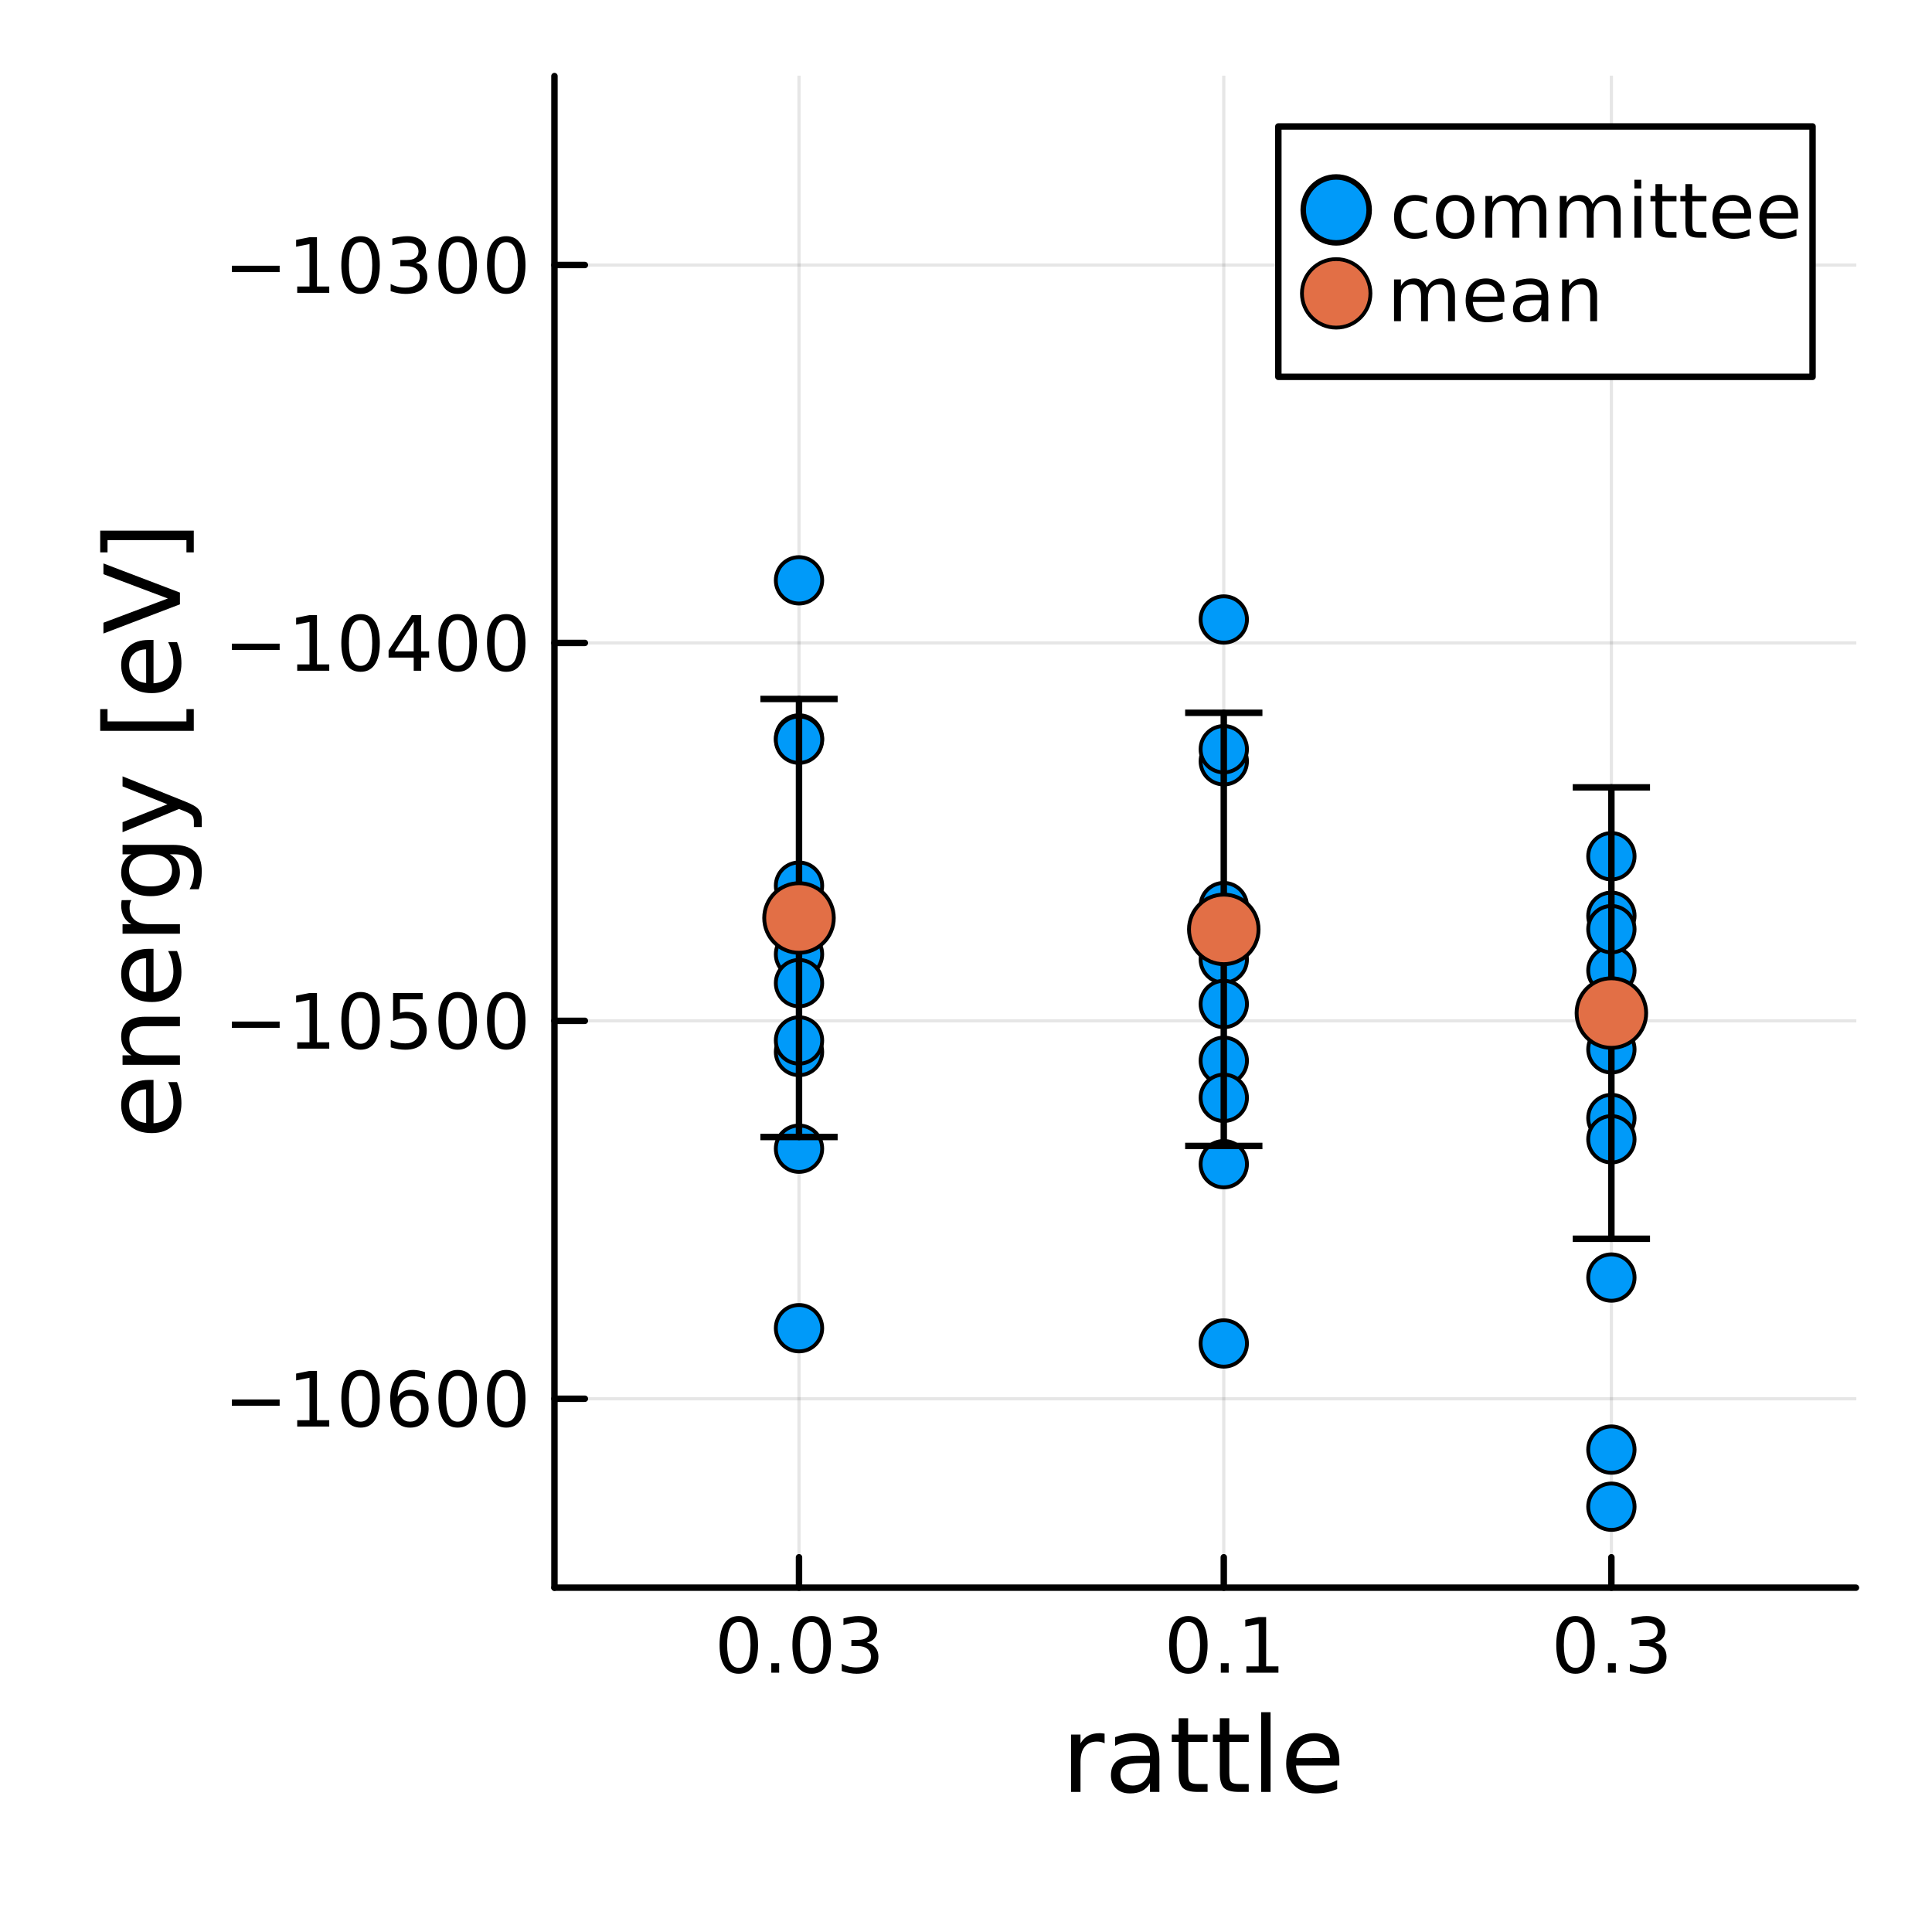<?xml version="1.0" encoding="utf-8"?>
<svg xmlns="http://www.w3.org/2000/svg" xmlns:xlink="http://www.w3.org/1999/xlink" width="300" height="300" viewBox="0 0 1200 1200">
<rect x="0" y="0" width="1200" height="1200" fill="#333333" stroke="none"/>
<defs>
  <clipPath id="clip140">
    <rect x="0" y="0" width="1200" height="1200"/>
  </clipPath>
</defs>
<path clip-path="url(#clip140)" d="M0 1200 L1200 1200 L1200 0 L0 0  Z" fill="#ffffff" fill-rule="evenodd" fill-opacity="1"/>
<defs>
  <clipPath id="clip141">
    <rect x="240" y="120" width="841" height="841"/>
  </clipPath>
</defs>
<path clip-path="url(#clip140)" d="M344.38 986.14 L1152.76 986.14 L1152.76 47.244 L344.38 47.244  Z" fill="#ffffff" fill-rule="evenodd" fill-opacity="1"/>
<defs>
  <clipPath id="clip142">
    <rect x="344" y="47" width="809" height="940"/>
  </clipPath>
</defs>
<polyline clip-path="url(#clip142)" style="stroke:#000000; stroke-linecap:round; stroke-linejoin:round; stroke-width:2; stroke-opacity:0.1; fill:none" points="496.276,986.14 496.276,47.244 "/>
<polyline clip-path="url(#clip142)" style="stroke:#000000; stroke-linecap:round; stroke-linejoin:round; stroke-width:2; stroke-opacity:0.1; fill:none" points="760.112,986.14 760.112,47.244 "/>
<polyline clip-path="url(#clip142)" style="stroke:#000000; stroke-linecap:round; stroke-linejoin:round; stroke-width:2; stroke-opacity:0.1; fill:none" points="1000.86,986.14 1000.86,47.244 "/>
<polyline clip-path="url(#clip142)" style="stroke:#000000; stroke-linecap:round; stroke-linejoin:round; stroke-width:2; stroke-opacity:0.1; fill:none" points="344.38,868.778 1152.76,868.778 "/>
<polyline clip-path="url(#clip142)" style="stroke:#000000; stroke-linecap:round; stroke-linejoin:round; stroke-width:2; stroke-opacity:0.1; fill:none" points="344.38,634.054 1152.76,634.054 "/>
<polyline clip-path="url(#clip142)" style="stroke:#000000; stroke-linecap:round; stroke-linejoin:round; stroke-width:2; stroke-opacity:0.1; fill:none" points="344.38,399.33 1152.76,399.33 "/>
<polyline clip-path="url(#clip142)" style="stroke:#000000; stroke-linecap:round; stroke-linejoin:round; stroke-width:2; stroke-opacity:0.1; fill:none" points="344.38,164.606 1152.76,164.606 "/>
<polyline clip-path="url(#clip140)" style="stroke:#000000; stroke-linecap:round; stroke-linejoin:round; stroke-width:4; stroke-opacity:1; fill:none" points="344.38,986.14 1152.76,986.14 "/>
<polyline clip-path="url(#clip140)" style="stroke:#000000; stroke-linecap:round; stroke-linejoin:round; stroke-width:4; stroke-opacity:1; fill:none" points="496.276,986.14 496.276,967.242 "/>
<polyline clip-path="url(#clip140)" style="stroke:#000000; stroke-linecap:round; stroke-linejoin:round; stroke-width:4; stroke-opacity:1; fill:none" points="760.112,986.14 760.112,967.242 "/>
<polyline clip-path="url(#clip140)" style="stroke:#000000; stroke-linecap:round; stroke-linejoin:round; stroke-width:4; stroke-opacity:1; fill:none" points="1000.86,986.14 1000.86,967.242 "/>
<path clip-path="url(#clip140)" d="M458.903 1007.46 Q455.292 1007.46 453.463 1011.02 Q451.658 1014.56 451.658 1021.69 Q451.658 1028.8 453.463 1032.37 Q455.292 1035.91 458.903 1035.91 Q462.537 1035.91 464.343 1032.37 Q466.172 1028.8 466.172 1021.69 Q466.172 1014.56 464.343 1011.02 Q462.537 1007.46 458.903 1007.46 M458.903 1003.75 Q464.713 1003.75 467.769 1008.36 Q470.847 1012.94 470.847 1021.69 Q470.847 1030.42 467.769 1035.03 Q464.713 1039.61 458.903 1039.61 Q453.093 1039.61 450.014 1035.03 Q446.959 1030.42 446.959 1021.69 Q446.959 1012.94 450.014 1008.36 Q453.093 1003.75 458.903 1003.75 Z" fill="#000000" fill-rule="nonzero" fill-opacity="1" /><path clip-path="url(#clip140)" d="M479.065 1033.06 L483.949 1033.06 L483.949 1038.94 L479.065 1038.94 L479.065 1033.06 Z" fill="#000000" fill-rule="nonzero" fill-opacity="1" /><path clip-path="url(#clip140)" d="M504.134 1007.46 Q500.523 1007.46 498.695 1011.02 Q496.889 1014.56 496.889 1021.69 Q496.889 1028.8 498.695 1032.37 Q500.523 1035.91 504.134 1035.91 Q507.769 1035.91 509.574 1032.37 Q511.403 1028.8 511.403 1021.69 Q511.403 1014.56 509.574 1011.02 Q507.769 1007.46 504.134 1007.46 M504.134 1003.75 Q509.944 1003.75 513 1008.36 Q516.079 1012.94 516.079 1021.69 Q516.079 1030.42 513 1035.03 Q509.944 1039.61 504.134 1039.61 Q498.324 1039.61 495.245 1035.03 Q492.19 1030.42 492.19 1021.69 Q492.19 1012.94 495.245 1008.36 Q498.324 1003.75 504.134 1003.75 Z" fill="#000000" fill-rule="nonzero" fill-opacity="1" /><path clip-path="url(#clip140)" d="M538.463 1020.31 Q541.819 1021.02 543.694 1023.29 Q545.592 1025.56 545.592 1028.89 Q545.592 1034.01 542.074 1036.81 Q538.555 1039.61 532.074 1039.61 Q529.898 1039.61 527.583 1039.17 Q525.292 1038.75 522.838 1037.9 L522.838 1033.38 Q524.782 1034.52 527.097 1035.1 Q529.412 1035.68 531.935 1035.68 Q536.333 1035.68 538.625 1033.94 Q540.94 1032.2 540.94 1028.89 Q540.94 1025.84 538.787 1024.13 Q536.657 1022.39 532.838 1022.39 L528.81 1022.39 L528.81 1018.55 L533.023 1018.55 Q536.472 1018.55 538.301 1017.18 Q540.129 1015.79 540.129 1013.2 Q540.129 1010.54 538.231 1009.13 Q536.356 1007.69 532.838 1007.69 Q530.917 1007.69 528.718 1008.11 Q526.518 1008.52 523.88 1009.4 L523.88 1005.24 Q526.542 1004.5 528.856 1004.13 Q531.194 1003.75 533.255 1003.75 Q538.579 1003.75 541.68 1006.19 Q544.782 1008.59 544.782 1012.71 Q544.782 1015.58 543.139 1017.57 Q541.495 1019.54 538.463 1020.31 Z" fill="#000000" fill-rule="nonzero" fill-opacity="1" /><path clip-path="url(#clip140)" d="M738.11 1007.46 Q734.499 1007.46 732.67 1011.02 Q730.865 1014.56 730.865 1021.69 Q730.865 1028.8 732.67 1032.37 Q734.499 1035.91 738.11 1035.91 Q741.744 1035.91 743.55 1032.37 Q745.379 1028.8 745.379 1021.69 Q745.379 1014.56 743.55 1011.02 Q741.744 1007.46 738.11 1007.46 M738.11 1003.75 Q743.92 1003.75 746.976 1008.36 Q750.055 1012.94 750.055 1021.69 Q750.055 1030.42 746.976 1035.03 Q743.92 1039.61 738.11 1039.61 Q732.3 1039.61 729.221 1035.03 Q726.166 1030.42 726.166 1021.69 Q726.166 1012.94 729.221 1008.36 Q732.3 1003.75 738.11 1003.75 Z" fill="#000000" fill-rule="nonzero" fill-opacity="1" /><path clip-path="url(#clip140)" d="M758.272 1033.06 L763.156 1033.06 L763.156 1038.94 L758.272 1038.94 L758.272 1033.06 Z" fill="#000000" fill-rule="nonzero" fill-opacity="1" /><path clip-path="url(#clip140)" d="M774.152 1035 L781.79 1035 L781.79 1008.64 L773.48 1010.31 L773.48 1006.05 L781.744 1004.38 L786.42 1004.38 L786.42 1035 L794.059 1035 L794.059 1038.94 L774.152 1038.94 L774.152 1035 Z" fill="#000000" fill-rule="nonzero" fill-opacity="1" /><path clip-path="url(#clip140)" d="M978.569 1007.46 Q974.958 1007.46 973.129 1011.02 Q971.324 1014.56 971.324 1021.69 Q971.324 1028.8 973.129 1032.37 Q974.958 1035.91 978.569 1035.91 Q982.203 1035.91 984.009 1032.37 Q985.838 1028.8 985.838 1021.69 Q985.838 1014.56 984.009 1011.02 Q982.203 1007.46 978.569 1007.46 M978.569 1003.75 Q984.379 1003.75 987.435 1008.36 Q990.513 1012.94 990.513 1021.69 Q990.513 1030.42 987.435 1035.03 Q984.379 1039.61 978.569 1039.61 Q972.759 1039.61 969.68 1035.03 Q966.625 1030.42 966.625 1021.69 Q966.625 1012.94 969.68 1008.36 Q972.759 1003.75 978.569 1003.75 Z" fill="#000000" fill-rule="nonzero" fill-opacity="1" /><path clip-path="url(#clip140)" d="M998.731 1033.06 L1003.62 1033.06 L1003.62 1038.94 L998.731 1038.94 L998.731 1033.06 Z" fill="#000000" fill-rule="nonzero" fill-opacity="1" /><path clip-path="url(#clip140)" d="M1027.97 1020.31 Q1031.32 1021.02 1033.2 1023.29 Q1035.1 1025.56 1035.1 1028.89 Q1035.1 1034.01 1031.58 1036.81 Q1028.06 1039.61 1021.58 1039.61 Q1019.4 1039.61 1017.09 1039.17 Q1014.8 1038.75 1012.34 1037.9 L1012.34 1033.38 Q1014.29 1034.52 1016.6 1035.1 Q1018.92 1035.68 1021.44 1035.68 Q1025.84 1035.68 1028.13 1033.94 Q1030.44 1032.2 1030.44 1028.89 Q1030.44 1025.84 1028.29 1024.13 Q1026.16 1022.39 1022.34 1022.39 L1018.31 1022.39 L1018.31 1018.55 L1022.53 1018.55 Q1025.98 1018.55 1027.8 1017.18 Q1029.63 1015.79 1029.63 1013.2 Q1029.63 1010.54 1027.74 1009.13 Q1025.86 1007.69 1022.34 1007.69 Q1020.42 1007.69 1018.22 1008.11 Q1016.02 1008.52 1013.38 1009.4 L1013.38 1005.24 Q1016.05 1004.5 1018.36 1004.13 Q1020.7 1003.75 1022.76 1003.75 Q1028.08 1003.75 1031.18 1006.19 Q1034.29 1008.59 1034.29 1012.71 Q1034.29 1015.58 1032.64 1017.57 Q1031 1019.54 1027.97 1020.31 Z" fill="#000000" fill-rule="nonzero" fill-opacity="1" /><path clip-path="url(#clip140)" d="M686.105 1082.83 Q685.118 1082.26 683.94 1082 Q682.794 1081.72 681.394 1081.72 Q676.429 1081.72 673.755 1084.96 Q671.113 1088.18 671.113 1094.23 L671.113 1113 L665.225 1113 L665.225 1077.36 L671.113 1077.36 L671.113 1082.89 Q672.959 1079.65 675.919 1078.09 Q678.88 1076.5 683.113 1076.5 Q683.717 1076.5 684.45 1076.59 Q685.182 1076.66 686.073 1076.81 L686.105 1082.83 Z" fill="#000000" fill-rule="nonzero" fill-opacity="1" /><path clip-path="url(#clip140)" d="M708.448 1095.08 Q701.35 1095.08 698.613 1096.71 Q695.876 1098.33 695.876 1102.25 Q695.876 1105.36 697.913 1107.21 Q699.982 1109.03 703.515 1109.03 Q708.385 1109.03 711.313 1105.59 Q714.273 1102.12 714.273 1096.39 L714.273 1095.08 L708.448 1095.08 M720.129 1092.67 L720.129 1113 L714.273 1113 L714.273 1107.59 Q712.268 1110.84 709.276 1112.4 Q706.284 1113.93 701.955 1113.93 Q696.481 1113.93 693.234 1110.87 Q690.02 1107.78 690.02 1102.63 Q690.02 1096.61 694.03 1093.56 Q698.072 1090.5 706.061 1090.5 L714.273 1090.5 L714.273 1089.93 Q714.273 1085.89 711.599 1083.69 Q708.957 1081.46 704.151 1081.46 Q701.096 1081.46 698.199 1082.19 Q695.303 1082.93 692.629 1084.39 L692.629 1078.98 Q695.844 1077.74 698.868 1077.13 Q701.892 1076.5 704.756 1076.5 Q712.49 1076.5 716.31 1080.51 Q720.129 1084.52 720.129 1092.67 Z" fill="#000000" fill-rule="nonzero" fill-opacity="1" /><path clip-path="url(#clip140)" d="M737.985 1067.23 L737.985 1077.36 L750.048 1077.36 L750.048 1081.91 L737.985 1081.91 L737.985 1101.26 Q737.985 1105.62 739.163 1106.86 Q740.372 1108.1 744.033 1108.1 L750.048 1108.1 L750.048 1113 L744.033 1113 Q737.253 1113 734.675 1110.49 Q732.097 1107.94 732.097 1101.26 L732.097 1081.91 L727.8 1081.91 L727.8 1077.36 L732.097 1077.36 L732.097 1067.23 L737.985 1067.23 Z" fill="#000000" fill-rule="nonzero" fill-opacity="1" /><path clip-path="url(#clip140)" d="M763.543 1067.23 L763.543 1077.36 L775.606 1077.36 L775.606 1081.91 L763.543 1081.91 L763.543 1101.26 Q763.543 1105.62 764.721 1106.86 Q765.931 1108.1 769.591 1108.1 L775.606 1108.1 L775.606 1113 L769.591 1113 Q762.811 1113 760.233 1110.49 Q757.655 1107.94 757.655 1101.26 L757.655 1081.91 L753.358 1081.91 L753.358 1077.36 L757.655 1077.36 L757.655 1067.23 L763.543 1067.23 Z" fill="#000000" fill-rule="nonzero" fill-opacity="1" /><path clip-path="url(#clip140)" d="M783.309 1063.48 L789.165 1063.48 L789.165 1113 L783.309 1113 L783.309 1063.48 Z" fill="#000000" fill-rule="nonzero" fill-opacity="1" /><path clip-path="url(#clip140)" d="M831.911 1093.72 L831.911 1096.58 L804.984 1096.58 Q805.366 1102.63 808.613 1105.81 Q811.891 1108.96 817.716 1108.96 Q821.089 1108.96 824.24 1108.13 Q827.423 1107.31 830.542 1105.65 L830.542 1111.19 Q827.391 1112.53 824.081 1113.23 Q820.771 1113.93 817.365 1113.93 Q808.835 1113.93 803.838 1108.96 Q798.873 1104 798.873 1095.53 Q798.873 1086.78 803.584 1081.65 Q808.326 1076.5 816.347 1076.5 Q823.54 1076.5 827.71 1081.14 Q831.911 1085.76 831.911 1093.72 M826.055 1092 Q825.991 1087.19 823.349 1084.33 Q820.739 1081.46 816.411 1081.46 Q811.509 1081.46 808.549 1084.23 Q805.621 1087 805.175 1092.03 L826.055 1092 Z" fill="#000000" fill-rule="nonzero" fill-opacity="1" /><polyline clip-path="url(#clip140)" style="stroke:#000000; stroke-linecap:round; stroke-linejoin:round; stroke-width:4; stroke-opacity:1; fill:none" points="344.38,986.14 344.38,47.244 "/>
<polyline clip-path="url(#clip140)" style="stroke:#000000; stroke-linecap:round; stroke-linejoin:round; stroke-width:4; stroke-opacity:1; fill:none" points="344.38,868.778 363.278,868.778 "/>
<polyline clip-path="url(#clip140)" style="stroke:#000000; stroke-linecap:round; stroke-linejoin:round; stroke-width:4; stroke-opacity:1; fill:none" points="344.38,634.054 363.278,634.054 "/>
<polyline clip-path="url(#clip140)" style="stroke:#000000; stroke-linecap:round; stroke-linejoin:round; stroke-width:4; stroke-opacity:1; fill:none" points="344.38,399.33 363.278,399.33 "/>
<polyline clip-path="url(#clip140)" style="stroke:#000000; stroke-linecap:round; stroke-linejoin:round; stroke-width:4; stroke-opacity:1; fill:none" points="344.38,164.606 363.278,164.606 "/>
<path clip-path="url(#clip140)" d="M144.02 869.229 L173.696 869.229 L173.696 873.164 L144.02 873.164 L144.02 869.229 Z" fill="#000000" fill-rule="nonzero" fill-opacity="1" /><path clip-path="url(#clip140)" d="M184.599 882.123 L192.237 882.123 L192.237 855.757 L183.927 857.424 L183.927 853.165 L192.191 851.498 L196.867 851.498 L196.867 882.123 L204.506 882.123 L204.506 886.058 L184.599 886.058 L184.599 882.123 Z" fill="#000000" fill-rule="nonzero" fill-opacity="1" /><path clip-path="url(#clip140)" d="M223.95 854.577 Q220.339 854.577 218.51 858.141 Q216.705 861.683 216.705 868.813 Q216.705 875.919 218.51 879.484 Q220.339 883.025 223.95 883.025 Q227.585 883.025 229.39 879.484 Q231.219 875.919 231.219 868.813 Q231.219 861.683 229.39 858.141 Q227.585 854.577 223.95 854.577 M223.95 850.873 Q229.76 850.873 232.816 855.479 Q235.895 860.063 235.895 868.813 Q235.895 877.539 232.816 882.146 Q229.76 886.729 223.95 886.729 Q218.14 886.729 215.061 882.146 Q212.006 877.539 212.006 868.813 Q212.006 860.063 215.061 855.479 Q218.14 850.873 223.95 850.873 Z" fill="#000000" fill-rule="nonzero" fill-opacity="1" /><path clip-path="url(#clip140)" d="M254.691 866.914 Q251.543 866.914 249.691 869.067 Q247.862 871.22 247.862 874.97 Q247.862 878.697 249.691 880.873 Q251.543 883.025 254.691 883.025 Q257.839 883.025 259.668 880.873 Q261.52 878.697 261.52 874.97 Q261.52 871.22 259.668 869.067 Q257.839 866.914 254.691 866.914 M263.973 852.262 L263.973 856.521 Q262.214 855.688 260.408 855.248 Q258.626 854.808 256.867 854.808 Q252.237 854.808 249.783 857.933 Q247.353 861.058 247.006 867.377 Q248.371 865.364 250.432 864.299 Q252.492 863.211 254.969 863.211 Q260.177 863.211 263.186 866.382 Q266.219 869.53 266.219 874.97 Q266.219 880.294 263.07 883.512 Q259.922 886.729 254.691 886.729 Q248.696 886.729 245.524 882.146 Q242.353 877.539 242.353 868.813 Q242.353 860.618 246.242 855.757 Q250.131 850.873 256.682 850.873 Q258.441 850.873 260.223 851.22 Q262.029 851.567 263.973 852.262 Z" fill="#000000" fill-rule="nonzero" fill-opacity="1" /><path clip-path="url(#clip140)" d="M284.274 854.577 Q280.663 854.577 278.834 858.141 Q277.029 861.683 277.029 868.813 Q277.029 875.919 278.834 879.484 Q280.663 883.025 284.274 883.025 Q287.908 883.025 289.714 879.484 Q291.543 875.919 291.543 868.813 Q291.543 861.683 289.714 858.141 Q287.908 854.577 284.274 854.577 M284.274 850.873 Q290.084 850.873 293.14 855.479 Q296.218 860.063 296.218 868.813 Q296.218 877.539 293.14 882.146 Q290.084 886.729 284.274 886.729 Q278.464 886.729 275.385 882.146 Q272.33 877.539 272.33 868.813 Q272.33 860.063 275.385 855.479 Q278.464 850.873 284.274 850.873 Z" fill="#000000" fill-rule="nonzero" fill-opacity="1" /><path clip-path="url(#clip140)" d="M314.436 854.577 Q310.825 854.577 308.996 858.141 Q307.191 861.683 307.191 868.813 Q307.191 875.919 308.996 879.484 Q310.825 883.025 314.436 883.025 Q318.07 883.025 319.876 879.484 Q321.704 875.919 321.704 868.813 Q321.704 861.683 319.876 858.141 Q318.07 854.577 314.436 854.577 M314.436 850.873 Q320.246 850.873 323.302 855.479 Q326.38 860.063 326.38 868.813 Q326.38 877.539 323.302 882.146 Q320.246 886.729 314.436 886.729 Q308.626 886.729 305.547 882.146 Q302.492 877.539 302.492 868.813 Q302.492 860.063 305.547 855.479 Q308.626 850.873 314.436 850.873 Z" fill="#000000" fill-rule="nonzero" fill-opacity="1" /><path clip-path="url(#clip140)" d="M144.02 634.505 L173.696 634.505 L173.696 638.44 L144.02 638.44 L144.02 634.505 Z" fill="#000000" fill-rule="nonzero" fill-opacity="1" /><path clip-path="url(#clip140)" d="M184.599 647.399 L192.237 647.399 L192.237 621.033 L183.927 622.7 L183.927 618.441 L192.191 616.774 L196.867 616.774 L196.867 647.399 L204.506 647.399 L204.506 651.334 L184.599 651.334 L184.599 647.399 Z" fill="#000000" fill-rule="nonzero" fill-opacity="1" /><path clip-path="url(#clip140)" d="M223.95 619.853 Q220.339 619.853 218.51 623.417 Q216.705 626.959 216.705 634.089 Q216.705 641.195 218.51 644.76 Q220.339 648.302 223.95 648.302 Q227.585 648.302 229.39 644.76 Q231.219 641.195 231.219 634.089 Q231.219 626.959 229.39 623.417 Q227.585 619.853 223.95 619.853 M223.95 616.149 Q229.76 616.149 232.816 620.755 Q235.895 625.339 235.895 634.089 Q235.895 642.815 232.816 647.422 Q229.76 652.005 223.95 652.005 Q218.14 652.005 215.061 647.422 Q212.006 642.815 212.006 634.089 Q212.006 625.339 215.061 620.755 Q218.14 616.149 223.95 616.149 Z" fill="#000000" fill-rule="nonzero" fill-opacity="1" /><path clip-path="url(#clip140)" d="M244.159 616.774 L262.515 616.774 L262.515 620.709 L248.441 620.709 L248.441 629.181 Q249.459 628.834 250.478 628.672 Q251.496 628.487 252.515 628.487 Q258.302 628.487 261.682 631.658 Q265.061 634.829 265.061 640.246 Q265.061 645.825 261.589 648.927 Q258.117 652.005 251.797 652.005 Q249.621 652.005 247.353 651.635 Q245.108 651.264 242.7 650.524 L242.7 645.825 Q244.784 646.959 247.006 647.515 Q249.228 648.07 251.705 648.07 Q255.709 648.07 258.047 645.964 Q260.385 643.857 260.385 640.246 Q260.385 636.635 258.047 634.528 Q255.709 632.422 251.705 632.422 Q249.83 632.422 247.955 632.839 Q246.103 633.255 244.159 634.135 L244.159 616.774 Z" fill="#000000" fill-rule="nonzero" fill-opacity="1" /><path clip-path="url(#clip140)" d="M284.274 619.853 Q280.663 619.853 278.834 623.417 Q277.029 626.959 277.029 634.089 Q277.029 641.195 278.834 644.76 Q280.663 648.302 284.274 648.302 Q287.908 648.302 289.714 644.76 Q291.543 641.195 291.543 634.089 Q291.543 626.959 289.714 623.417 Q287.908 619.853 284.274 619.853 M284.274 616.149 Q290.084 616.149 293.14 620.755 Q296.218 625.339 296.218 634.089 Q296.218 642.815 293.14 647.422 Q290.084 652.005 284.274 652.005 Q278.464 652.005 275.385 647.422 Q272.33 642.815 272.33 634.089 Q272.33 625.339 275.385 620.755 Q278.464 616.149 284.274 616.149 Z" fill="#000000" fill-rule="nonzero" fill-opacity="1" /><path clip-path="url(#clip140)" d="M314.436 619.853 Q310.825 619.853 308.996 623.417 Q307.191 626.959 307.191 634.089 Q307.191 641.195 308.996 644.76 Q310.825 648.302 314.436 648.302 Q318.07 648.302 319.876 644.76 Q321.704 641.195 321.704 634.089 Q321.704 626.959 319.876 623.417 Q318.07 619.853 314.436 619.853 M314.436 616.149 Q320.246 616.149 323.302 620.755 Q326.38 625.339 326.38 634.089 Q326.38 642.815 323.302 647.422 Q320.246 652.005 314.436 652.005 Q308.626 652.005 305.547 647.422 Q302.492 642.815 302.492 634.089 Q302.492 625.339 305.547 620.755 Q308.626 616.149 314.436 616.149 Z" fill="#000000" fill-rule="nonzero" fill-opacity="1" /><path clip-path="url(#clip140)" d="M144.02 399.781 L173.696 399.781 L173.696 403.717 L144.02 403.717 L144.02 399.781 Z" fill="#000000" fill-rule="nonzero" fill-opacity="1" /><path clip-path="url(#clip140)" d="M184.599 412.675 L192.237 412.675 L192.237 386.309 L183.927 387.976 L183.927 383.717 L192.191 382.05 L196.867 382.05 L196.867 412.675 L204.506 412.675 L204.506 416.61 L184.599 416.61 L184.599 412.675 Z" fill="#000000" fill-rule="nonzero" fill-opacity="1" /><path clip-path="url(#clip140)" d="M223.95 385.129 Q220.339 385.129 218.51 388.693 Q216.705 392.235 216.705 399.365 Q216.705 406.471 218.51 410.036 Q220.339 413.578 223.95 413.578 Q227.585 413.578 229.39 410.036 Q231.219 406.471 231.219 399.365 Q231.219 392.235 229.39 388.693 Q227.585 385.129 223.95 385.129 M223.95 381.425 Q229.76 381.425 232.816 386.031 Q235.895 390.615 235.895 399.365 Q235.895 408.092 232.816 412.698 Q229.76 417.281 223.95 417.281 Q218.14 417.281 215.061 412.698 Q212.006 408.092 212.006 399.365 Q212.006 390.615 215.061 386.031 Q218.14 381.425 223.95 381.425 Z" fill="#000000" fill-rule="nonzero" fill-opacity="1" /><path clip-path="url(#clip140)" d="M256.959 386.124 L245.154 404.573 L256.959 404.573 L256.959 386.124 M255.733 382.05 L261.612 382.05 L261.612 404.573 L266.543 404.573 L266.543 408.462 L261.612 408.462 L261.612 416.61 L256.959 416.61 L256.959 408.462 L241.358 408.462 L241.358 403.948 L255.733 382.05 Z" fill="#000000" fill-rule="nonzero" fill-opacity="1" /><path clip-path="url(#clip140)" d="M284.274 385.129 Q280.663 385.129 278.834 388.693 Q277.029 392.235 277.029 399.365 Q277.029 406.471 278.834 410.036 Q280.663 413.578 284.274 413.578 Q287.908 413.578 289.714 410.036 Q291.543 406.471 291.543 399.365 Q291.543 392.235 289.714 388.693 Q287.908 385.129 284.274 385.129 M284.274 381.425 Q290.084 381.425 293.14 386.031 Q296.218 390.615 296.218 399.365 Q296.218 408.092 293.14 412.698 Q290.084 417.281 284.274 417.281 Q278.464 417.281 275.385 412.698 Q272.33 408.092 272.33 399.365 Q272.33 390.615 275.385 386.031 Q278.464 381.425 284.274 381.425 Z" fill="#000000" fill-rule="nonzero" fill-opacity="1" /><path clip-path="url(#clip140)" d="M314.436 385.129 Q310.825 385.129 308.996 388.693 Q307.191 392.235 307.191 399.365 Q307.191 406.471 308.996 410.036 Q310.825 413.578 314.436 413.578 Q318.07 413.578 319.876 410.036 Q321.704 406.471 321.704 399.365 Q321.704 392.235 319.876 388.693 Q318.07 385.129 314.436 385.129 M314.436 381.425 Q320.246 381.425 323.302 386.031 Q326.38 390.615 326.38 399.365 Q326.38 408.092 323.302 412.698 Q320.246 417.281 314.436 417.281 Q308.626 417.281 305.547 412.698 Q302.492 408.092 302.492 399.365 Q302.492 390.615 305.547 386.031 Q308.626 381.425 314.436 381.425 Z" fill="#000000" fill-rule="nonzero" fill-opacity="1" /><path clip-path="url(#clip140)" d="M144.02 165.057 L173.696 165.057 L173.696 168.993 L144.02 168.993 L144.02 165.057 Z" fill="#000000" fill-rule="nonzero" fill-opacity="1" /><path clip-path="url(#clip140)" d="M184.599 177.951 L192.237 177.951 L192.237 151.585 L183.927 153.252 L183.927 148.993 L192.191 147.326 L196.867 147.326 L196.867 177.951 L204.506 177.951 L204.506 181.886 L184.599 181.886 L184.599 177.951 Z" fill="#000000" fill-rule="nonzero" fill-opacity="1" /><path clip-path="url(#clip140)" d="M223.95 150.405 Q220.339 150.405 218.51 153.97 Q216.705 157.511 216.705 164.641 Q216.705 171.747 218.51 175.312 Q220.339 178.854 223.95 178.854 Q227.585 178.854 229.39 175.312 Q231.219 171.747 231.219 164.641 Q231.219 157.511 229.39 153.97 Q227.585 150.405 223.95 150.405 M223.95 146.701 Q229.76 146.701 232.816 151.308 Q235.895 155.891 235.895 164.641 Q235.895 173.368 232.816 177.974 Q229.76 182.557 223.95 182.557 Q218.14 182.557 215.061 177.974 Q212.006 173.368 212.006 164.641 Q212.006 155.891 215.061 151.308 Q218.14 146.701 223.95 146.701 Z" fill="#000000" fill-rule="nonzero" fill-opacity="1" /><path clip-path="url(#clip140)" d="M258.279 163.252 Q261.635 163.969 263.51 166.238 Q265.408 168.507 265.408 171.84 Q265.408 176.956 261.89 179.756 Q258.371 182.557 251.89 182.557 Q249.714 182.557 247.399 182.118 Q245.108 181.701 242.654 180.844 L242.654 176.331 Q244.598 177.465 246.913 178.043 Q249.228 178.622 251.751 178.622 Q256.149 178.622 258.441 176.886 Q260.756 175.15 260.756 171.84 Q260.756 168.784 258.603 167.071 Q256.473 165.335 252.654 165.335 L248.626 165.335 L248.626 161.493 L252.839 161.493 Q256.288 161.493 258.117 160.127 Q259.945 158.738 259.945 156.145 Q259.945 153.483 258.047 152.071 Q256.172 150.636 252.654 150.636 Q250.733 150.636 248.533 151.053 Q246.334 151.47 243.696 152.349 L243.696 148.183 Q246.358 147.442 248.672 147.071 Q251.01 146.701 253.07 146.701 Q258.395 146.701 261.496 149.132 Q264.598 151.539 264.598 155.659 Q264.598 158.53 262.955 160.52 Q261.311 162.488 258.279 163.252 Z" fill="#000000" fill-rule="nonzero" fill-opacity="1" /><path clip-path="url(#clip140)" d="M284.274 150.405 Q280.663 150.405 278.834 153.97 Q277.029 157.511 277.029 164.641 Q277.029 171.747 278.834 175.312 Q280.663 178.854 284.274 178.854 Q287.908 178.854 289.714 175.312 Q291.543 171.747 291.543 164.641 Q291.543 157.511 289.714 153.97 Q287.908 150.405 284.274 150.405 M284.274 146.701 Q290.084 146.701 293.14 151.308 Q296.218 155.891 296.218 164.641 Q296.218 173.368 293.14 177.974 Q290.084 182.557 284.274 182.557 Q278.464 182.557 275.385 177.974 Q272.33 173.368 272.33 164.641 Q272.33 155.891 275.385 151.308 Q278.464 146.701 284.274 146.701 Z" fill="#000000" fill-rule="nonzero" fill-opacity="1" /><path clip-path="url(#clip140)" d="M314.436 150.405 Q310.825 150.405 308.996 153.97 Q307.191 157.511 307.191 164.641 Q307.191 171.747 308.996 175.312 Q310.825 178.854 314.436 178.854 Q318.07 178.854 319.876 175.312 Q321.704 171.747 321.704 164.641 Q321.704 157.511 319.876 153.97 Q318.07 150.405 314.436 150.405 M314.436 146.701 Q320.246 146.701 323.302 151.308 Q326.38 155.891 326.38 164.641 Q326.38 173.368 323.302 177.974 Q320.246 182.557 314.436 182.557 Q308.626 182.557 305.547 177.974 Q302.492 173.368 302.492 164.641 Q302.492 155.891 305.547 151.308 Q308.626 146.701 314.436 146.701 Z" fill="#000000" fill-rule="nonzero" fill-opacity="1" /><path clip-path="url(#clip140)" d="M92.476 670.758 L95.341 670.758 L95.341 697.685 Q101.388 697.303 104.571 694.056 Q107.722 690.778 107.722 684.954 Q107.722 681.58 106.894 678.429 Q106.067 675.246 104.412 672.127 L109.95 672.127 Q111.287 675.278 111.987 678.588 Q112.687 681.898 112.687 685.304 Q112.687 693.834 107.722 698.831 Q102.757 703.796 94.29 703.796 Q85.537 703.796 80.413 699.085 Q75.257 694.343 75.257 686.322 Q75.257 679.129 79.904 674.959 Q84.519 670.758 92.476 670.758 M90.757 676.614 Q85.951 676.678 83.087 679.32 Q80.222 681.93 80.222 686.258 Q80.222 691.16 82.991 694.12 Q85.76 697.048 90.789 697.494 L90.757 676.614 Z" fill="#000000" fill-rule="nonzero" fill-opacity="1" /><path clip-path="url(#clip140)" d="M90.248 631.513 L111.764 631.513 L111.764 637.37 L90.439 637.37 Q85.378 637.37 82.864 639.343 Q80.349 641.317 80.349 645.263 Q80.349 650.006 83.373 652.743 Q86.397 655.48 91.617 655.48 L111.764 655.48 L111.764 661.369 L76.116 661.369 L76.116 655.48 L81.654 655.48 Q78.44 653.38 76.848 650.547 Q75.257 647.682 75.257 643.958 Q75.257 637.815 79.076 634.664 Q82.864 631.513 90.248 631.513 Z" fill="#000000" fill-rule="nonzero" fill-opacity="1" /><path clip-path="url(#clip140)" d="M92.476 589.341 L95.341 589.341 L95.341 616.268 Q101.388 615.886 104.571 612.639 Q107.722 609.361 107.722 603.536 Q107.722 600.162 106.894 597.011 Q106.067 593.828 104.412 590.709 L109.95 590.709 Q111.287 593.86 111.987 597.17 Q112.687 600.481 112.687 603.886 Q112.687 612.416 107.722 617.413 Q102.757 622.379 94.29 622.379 Q85.537 622.379 80.413 617.668 Q75.257 612.926 75.257 604.905 Q75.257 597.711 79.904 593.542 Q84.519 589.341 92.476 589.341 M90.757 595.197 Q85.951 595.261 83.087 597.902 Q80.222 600.512 80.222 604.841 Q80.222 609.743 82.991 612.703 Q85.76 615.631 90.789 616.077 L90.757 595.197 Z" fill="#000000" fill-rule="nonzero" fill-opacity="1" /><path clip-path="url(#clip140)" d="M81.591 559.072 Q81.018 560.058 80.763 561.236 Q80.477 562.382 80.477 563.782 Q80.477 568.748 83.723 571.421 Q86.938 574.063 92.985 574.063 L111.764 574.063 L111.764 579.951 L76.116 579.951 L76.116 574.063 L81.654 574.063 Q78.408 572.217 76.848 569.257 Q75.257 566.297 75.257 562.064 Q75.257 561.459 75.352 560.727 Q75.416 559.995 75.575 559.103 L81.591 559.072 Z" fill="#000000" fill-rule="nonzero" fill-opacity="1" /><path clip-path="url(#clip140)" d="M93.526 530.617 Q87.161 530.617 83.66 533.259 Q80.158 535.869 80.158 540.611 Q80.158 545.322 83.66 547.964 Q87.161 550.573 93.526 550.573 Q99.86 550.573 103.361 547.964 Q106.863 545.322 106.863 540.611 Q106.863 535.869 103.361 533.259 Q99.86 530.617 93.526 530.617 M107.34 524.761 Q116.443 524.761 120.867 528.803 Q125.323 532.845 125.323 541.184 Q125.323 544.271 124.846 547.009 Q124.4 549.746 123.445 552.324 L117.748 552.324 Q119.148 549.746 119.817 547.231 Q120.485 544.717 120.485 542.107 Q120.485 536.346 117.461 533.482 Q114.47 530.617 108.39 530.617 L105.494 530.617 Q108.645 532.431 110.205 535.264 Q111.764 538.097 111.764 542.043 Q111.764 548.6 106.767 552.61 Q101.77 556.621 93.526 556.621 Q85.251 556.621 80.254 552.61 Q75.257 548.6 75.257 542.043 Q75.257 538.097 76.816 535.264 Q78.376 532.431 81.527 530.617 L76.116 530.617 L76.116 524.761 L107.34 524.761 Z" fill="#000000" fill-rule="nonzero" fill-opacity="1" /><path clip-path="url(#clip140)" d="M115.074 497.865 Q121.44 500.348 123.382 502.703 Q125.323 505.059 125.323 509.005 L125.323 513.684 L120.422 513.684 L120.422 510.247 Q120.422 507.828 119.276 506.491 Q118.13 505.154 113.865 503.531 L111.191 502.481 L76.116 516.899 L76.116 510.692 L103.998 499.552 L76.116 488.412 L76.116 482.206 L115.074 497.865 Z" fill="#000000" fill-rule="nonzero" fill-opacity="1" /><path clip-path="url(#clip140)" d="M62.239 453.942 L62.239 440.447 L66.79 440.447 L66.79 448.086 L115.806 448.086 L115.806 440.447 L120.358 440.447 L120.358 453.942 L62.239 453.942 Z" fill="#000000" fill-rule="nonzero" fill-opacity="1" /><path clip-path="url(#clip140)" d="M92.476 397.478 L95.341 397.478 L95.341 424.405 Q101.388 424.023 104.571 420.777 Q107.722 417.498 107.722 411.674 Q107.722 408.3 106.894 405.149 Q106.067 401.966 104.412 398.847 L109.95 398.847 Q111.287 401.998 111.987 405.308 Q112.687 408.618 112.687 412.024 Q112.687 420.554 107.722 425.551 Q102.757 430.516 94.29 430.516 Q85.537 430.516 80.413 425.806 Q75.257 421.063 75.257 413.042 Q75.257 405.849 79.904 401.68 Q84.519 397.478 92.476 397.478 M90.757 403.335 Q85.951 403.398 83.087 406.04 Q80.222 408.65 80.222 412.979 Q80.222 417.88 82.991 420.84 Q85.76 423.769 90.789 424.214 L90.757 403.335 Z" fill="#000000" fill-rule="nonzero" fill-opacity="1" /><path clip-path="url(#clip140)" d="M111.764 375.357 L64.244 393.5 L64.244 386.784 L104.253 371.729 L64.244 356.642 L64.244 349.958 L111.764 368.069 L111.764 375.357 Z" fill="#000000" fill-rule="nonzero" fill-opacity="1" /><path clip-path="url(#clip140)" d="M62.239 329.588 L120.358 329.588 L120.358 343.083 L115.806 343.083 L115.806 335.476 L66.79 335.476 L66.79 343.083 L62.239 343.083 L62.239 329.588 Z" fill="#000000" fill-rule="nonzero" fill-opacity="1" /><circle clip-path="url(#clip142)" cx="496.276" cy="360.46" r="14.4" fill="#009af9" fill-rule="evenodd" fill-opacity="1" stroke="#000000" stroke-opacity="1" stroke-width="2.4"/>
<circle clip-path="url(#clip142)" cx="496.276" cy="713.481" r="14.4" fill="#009af9" fill-rule="evenodd" fill-opacity="1" stroke="#000000" stroke-opacity="1" stroke-width="2.4"/>
<circle clip-path="url(#clip142)" cx="496.276" cy="550.106" r="14.4" fill="#009af9" fill-rule="evenodd" fill-opacity="1" stroke="#000000" stroke-opacity="1" stroke-width="2.4"/>
<circle clip-path="url(#clip142)" cx="496.276" cy="592.707" r="14.4" fill="#009af9" fill-rule="evenodd" fill-opacity="1" stroke="#000000" stroke-opacity="1" stroke-width="2.4"/>
<circle clip-path="url(#clip142)" cx="496.276" cy="458.654" r="14.4" fill="#009af9" fill-rule="evenodd" fill-opacity="1" stroke="#000000" stroke-opacity="1" stroke-width="2.4"/>
<circle clip-path="url(#clip142)" cx="496.276" cy="459.445" r="14.4" fill="#009af9" fill-rule="evenodd" fill-opacity="1" stroke="#000000" stroke-opacity="1" stroke-width="2.4"/>
<circle clip-path="url(#clip142)" cx="496.276" cy="824.96" r="14.4" fill="#009af9" fill-rule="evenodd" fill-opacity="1" stroke="#000000" stroke-opacity="1" stroke-width="2.4"/>
<circle clip-path="url(#clip142)" cx="496.276" cy="610.634" r="14.4" fill="#009af9" fill-rule="evenodd" fill-opacity="1" stroke="#000000" stroke-opacity="1" stroke-width="2.4"/>
<circle clip-path="url(#clip142)" cx="496.276" cy="653.386" r="14.4" fill="#009af9" fill-rule="evenodd" fill-opacity="1" stroke="#000000" stroke-opacity="1" stroke-width="2.4"/>
<circle clip-path="url(#clip142)" cx="496.276" cy="646.248" r="14.4" fill="#009af9" fill-rule="evenodd" fill-opacity="1" stroke="#000000" stroke-opacity="1" stroke-width="2.4"/>
<polyline clip-path="url(#clip142)" style="stroke:#000000; stroke-linecap:round; stroke-linejoin:round; stroke-width:4; stroke-opacity:1; fill:none" points="496.276,706.214 496.276,434.14 "/>
<line clip-path="url(#clip142)" x1="520.276" y1="706.214" x2="472.276" y2="706.214" style="stroke:#000000; stroke-width:4; stroke-opacity:1"/>
<line clip-path="url(#clip142)" x1="520.276" y1="434.14" x2="472.276" y2="434.14" style="stroke:#000000; stroke-width:4; stroke-opacity:1"/>
<circle clip-path="url(#clip142)" cx="496.276" cy="570.177" r="21.6" fill="#e26f46" fill-rule="evenodd" fill-opacity="1" stroke="#000000" stroke-opacity="1" stroke-width="2.4"/>
<circle clip-path="url(#clip142)" cx="760.112" cy="384.78" r="14.4" fill="#009af9" fill-rule="evenodd" fill-opacity="1" stroke="#000000" stroke-opacity="1" stroke-width="2.4"/>
<circle clip-path="url(#clip142)" cx="760.112" cy="723.086" r="14.4" fill="#009af9" fill-rule="evenodd" fill-opacity="1" stroke="#000000" stroke-opacity="1" stroke-width="2.4"/>
<circle clip-path="url(#clip142)" cx="760.112" cy="562.788" r="14.4" fill="#009af9" fill-rule="evenodd" fill-opacity="1" stroke="#000000" stroke-opacity="1" stroke-width="2.4"/>
<circle clip-path="url(#clip142)" cx="760.112" cy="595.966" r="14.4" fill="#009af9" fill-rule="evenodd" fill-opacity="1" stroke="#000000" stroke-opacity="1" stroke-width="2.4"/>
<circle clip-path="url(#clip142)" cx="760.112" cy="472.853" r="14.4" fill="#009af9" fill-rule="evenodd" fill-opacity="1" stroke="#000000" stroke-opacity="1" stroke-width="2.4"/>
<circle clip-path="url(#clip142)" cx="760.112" cy="465.35" r="14.4" fill="#009af9" fill-rule="evenodd" fill-opacity="1" stroke="#000000" stroke-opacity="1" stroke-width="2.4"/>
<circle clip-path="url(#clip142)" cx="760.112" cy="834.447" r="14.4" fill="#009af9" fill-rule="evenodd" fill-opacity="1" stroke="#000000" stroke-opacity="1" stroke-width="2.4"/>
<circle clip-path="url(#clip142)" cx="760.112" cy="623.609" r="14.4" fill="#009af9" fill-rule="evenodd" fill-opacity="1" stroke="#000000" stroke-opacity="1" stroke-width="2.4"/>
<circle clip-path="url(#clip142)" cx="760.112" cy="658.856" r="14.4" fill="#009af9" fill-rule="evenodd" fill-opacity="1" stroke="#000000" stroke-opacity="1" stroke-width="2.4"/>
<circle clip-path="url(#clip142)" cx="760.112" cy="681.88" r="14.4" fill="#009af9" fill-rule="evenodd" fill-opacity="1" stroke="#000000" stroke-opacity="1" stroke-width="2.4"/>
<polyline clip-path="url(#clip142)" style="stroke:#000000; stroke-linecap:round; stroke-linejoin:round; stroke-width:4; stroke-opacity:1; fill:none" points="760.112,711.772 760.112,442.735 "/>
<line clip-path="url(#clip142)" x1="784.112" y1="711.772" x2="736.112" y2="711.772" style="stroke:#000000; stroke-width:4; stroke-opacity:1"/>
<line clip-path="url(#clip142)" x1="784.112" y1="442.735" x2="736.112" y2="442.735" style="stroke:#000000; stroke-width:4; stroke-opacity:1"/>
<circle clip-path="url(#clip142)" cx="760.112" cy="577.254" r="21.6" fill="#e26f46" fill-rule="evenodd" fill-opacity="1" stroke="#000000" stroke-opacity="1" stroke-width="2.4"/>
<circle clip-path="url(#clip142)" cx="1000.86" cy="568.798" r="14.4" fill="#009af9" fill-rule="evenodd" fill-opacity="1" stroke="#000000" stroke-opacity="1" stroke-width="2.4"/>
<circle clip-path="url(#clip142)" cx="1000.86" cy="793.515" r="14.4" fill="#009af9" fill-rule="evenodd" fill-opacity="1" stroke="#000000" stroke-opacity="1" stroke-width="2.4"/>
<circle clip-path="url(#clip142)" cx="1000.86" cy="651.769" r="14.4" fill="#009af9" fill-rule="evenodd" fill-opacity="1" stroke="#000000" stroke-opacity="1" stroke-width="2.4"/>
<circle clip-path="url(#clip142)" cx="1000.86" cy="602.749" r="14.4" fill="#009af9" fill-rule="evenodd" fill-opacity="1" stroke="#000000" stroke-opacity="1" stroke-width="2.4"/>
<circle clip-path="url(#clip142)" cx="1000.86" cy="577.121" r="14.4" fill="#009af9" fill-rule="evenodd" fill-opacity="1" stroke="#000000" stroke-opacity="1" stroke-width="2.4"/>
<circle clip-path="url(#clip142)" cx="1000.86" cy="531.839" r="14.4" fill="#009af9" fill-rule="evenodd" fill-opacity="1" stroke="#000000" stroke-opacity="1" stroke-width="2.4"/>
<circle clip-path="url(#clip142)" cx="1000.86" cy="900.371" r="14.4" fill="#009af9" fill-rule="evenodd" fill-opacity="1" stroke="#000000" stroke-opacity="1" stroke-width="2.4"/>
<circle clip-path="url(#clip142)" cx="1000.86" cy="694.426" r="14.4" fill="#009af9" fill-rule="evenodd" fill-opacity="1" stroke="#000000" stroke-opacity="1" stroke-width="2.4"/>
<circle clip-path="url(#clip142)" cx="1000.86" cy="707.626" r="14.4" fill="#009af9" fill-rule="evenodd" fill-opacity="1" stroke="#000000" stroke-opacity="1" stroke-width="2.4"/>
<circle clip-path="url(#clip142)" cx="1000.86" cy="935.847" r="14.4" fill="#009af9" fill-rule="evenodd" fill-opacity="1" stroke="#000000" stroke-opacity="1" stroke-width="2.4"/>
<polyline clip-path="url(#clip142)" style="stroke:#000000; stroke-linecap:round; stroke-linejoin:round; stroke-width:4; stroke-opacity:1; fill:none" points="1000.86,769.412 1000.86,489.053 "/>
<line clip-path="url(#clip142)" x1="1024.86" y1="769.412" x2="976.861" y2="769.412" style="stroke:#000000; stroke-width:4; stroke-opacity:1"/>
<line clip-path="url(#clip142)" x1="1024.86" y1="489.053" x2="976.861" y2="489.053" style="stroke:#000000; stroke-width:4; stroke-opacity:1"/>
<circle clip-path="url(#clip142)" cx="1000.86" cy="629.232" r="21.6" fill="#e26f46" fill-rule="evenodd" fill-opacity="1" stroke="#000000" stroke-opacity="1" stroke-width="2.4"/>
<path clip-path="url(#clip140)" d="M794.002 234.061 L1125.81 234.061 L1125.81 78.541 L794.002 78.541  Z" fill="#ffffff" fill-rule="evenodd" fill-opacity="1"/>
<polyline clip-path="url(#clip140)" style="stroke:#000000; stroke-linecap:round; stroke-linejoin:round; stroke-width:4; stroke-opacity:1; fill:none" points="794.002,234.061 1125.81,234.061 1125.81,78.541 794.002,78.541 794.002,234.061 "/>
<circle clip-path="url(#clip140)" cx="829.929" cy="130.381" r="20.48" fill="#009af9" fill-rule="evenodd" fill-opacity="1" stroke="#000000" stroke-opacity="1" stroke-width="3.413"/>
<path clip-path="url(#clip140)" d="M886.366 122.73 L886.366 126.712 Q884.561 125.716 882.732 125.23 Q880.927 124.721 879.075 124.721 Q874.931 124.721 872.64 127.36 Q870.348 129.976 870.348 134.721 Q870.348 139.466 872.64 142.105 Q874.931 144.721 879.075 144.721 Q880.927 144.721 882.732 144.235 Q884.561 143.725 886.366 142.73 L886.366 146.665 Q884.584 147.499 882.663 147.915 Q880.765 148.332 878.612 148.332 Q872.755 148.332 869.306 144.651 Q865.857 140.971 865.857 134.721 Q865.857 128.378 869.329 124.744 Q872.825 121.11 878.89 121.11 Q880.857 121.11 882.732 121.527 Q884.607 121.92 886.366 122.73 Z" fill="#000000" fill-rule="nonzero" fill-opacity="1" /><path clip-path="url(#clip140)" d="M903.82 124.721 Q900.394 124.721 898.403 127.406 Q896.413 130.068 896.413 134.721 Q896.413 139.374 898.38 142.059 Q900.371 144.721 903.82 144.721 Q907.223 144.721 909.213 142.036 Q911.204 139.35 911.204 134.721 Q911.204 130.114 909.213 127.429 Q907.223 124.721 903.82 124.721 M903.82 121.11 Q909.376 121.11 912.547 124.721 Q915.718 128.332 915.718 134.721 Q915.718 141.087 912.547 144.721 Q909.376 148.332 903.82 148.332 Q898.241 148.332 895.07 144.721 Q891.922 141.087 891.922 134.721 Q891.922 128.332 895.07 124.721 Q898.241 121.11 903.82 121.11 Z" fill="#000000" fill-rule="nonzero" fill-opacity="1" /><path clip-path="url(#clip140)" d="M942.963 126.712 Q944.561 123.841 946.783 122.476 Q949.005 121.11 952.014 121.11 Q956.065 121.11 958.264 123.957 Q960.463 126.781 960.463 132.013 L960.463 147.661 L956.181 147.661 L956.181 132.151 Q956.181 128.425 954.861 126.619 Q953.542 124.814 950.834 124.814 Q947.523 124.814 945.602 127.013 Q943.681 129.212 943.681 133.008 L943.681 147.661 L939.398 147.661 L939.398 132.151 Q939.398 128.401 938.079 126.619 Q936.76 124.814 934.005 124.814 Q930.741 124.814 928.82 127.036 Q926.899 129.235 926.899 133.008 L926.899 147.661 L922.616 147.661 L922.616 121.735 L926.899 121.735 L926.899 125.763 Q928.357 123.378 930.394 122.244 Q932.431 121.11 935.232 121.11 Q938.056 121.11 940.023 122.545 Q942.014 123.98 942.963 126.712 Z" fill="#000000" fill-rule="nonzero" fill-opacity="1" /><path clip-path="url(#clip140)" d="M989.144 126.712 Q990.741 123.841 992.963 122.476 Q995.185 121.11 998.194 121.11 Q1002.25 121.11 1004.44 123.957 Q1006.64 126.781 1006.64 132.013 L1006.64 147.661 L1002.36 147.661 L1002.36 132.151 Q1002.36 128.425 1001.04 126.619 Q999.722 124.814 997.014 124.814 Q993.704 124.814 991.782 127.013 Q989.861 129.212 989.861 133.008 L989.861 147.661 L985.579 147.661 L985.579 132.151 Q985.579 128.401 984.259 126.619 Q982.94 124.814 980.185 124.814 Q976.921 124.814 975 127.036 Q973.079 129.235 973.079 133.008 L973.079 147.661 L968.796 147.661 L968.796 121.735 L973.079 121.735 L973.079 125.763 Q974.537 123.378 976.574 122.244 Q978.611 121.11 981.412 121.11 Q984.236 121.11 986.204 122.545 Q988.195 123.98 989.144 126.712 Z" fill="#000000" fill-rule="nonzero" fill-opacity="1" /><path clip-path="url(#clip140)" d="M1015.14 121.735 L1019.4 121.735 L1019.4 147.661 L1015.14 147.661 L1015.14 121.735 M1015.14 111.642 L1019.4 111.642 L1019.4 117.036 L1015.14 117.036 L1015.14 111.642 Z" fill="#000000" fill-rule="nonzero" fill-opacity="1" /><path clip-path="url(#clip140)" d="M1032.52 114.374 L1032.52 121.735 L1041.3 121.735 L1041.3 125.045 L1032.52 125.045 L1032.52 139.119 Q1032.52 142.29 1033.38 143.193 Q1034.26 144.096 1036.92 144.096 L1041.3 144.096 L1041.3 147.661 L1036.92 147.661 Q1031.99 147.661 1030.12 145.832 Q1028.24 143.98 1028.24 139.119 L1028.24 125.045 L1025.12 125.045 L1025.12 121.735 L1028.24 121.735 L1028.24 114.374 L1032.52 114.374 Z" fill="#000000" fill-rule="nonzero" fill-opacity="1" /><path clip-path="url(#clip140)" d="M1051.11 114.374 L1051.11 121.735 L1059.88 121.735 L1059.88 125.045 L1051.11 125.045 L1051.11 139.119 Q1051.11 142.29 1051.97 143.193 Q1052.85 144.096 1055.51 144.096 L1059.88 144.096 L1059.88 147.661 L1055.51 147.661 Q1050.58 147.661 1048.7 145.832 Q1046.83 143.98 1046.83 139.119 L1046.83 125.045 L1043.7 125.045 L1043.7 121.735 L1046.83 121.735 L1046.83 114.374 L1051.11 114.374 Z" fill="#000000" fill-rule="nonzero" fill-opacity="1" /><path clip-path="url(#clip140)" d="M1087.66 133.633 L1087.66 135.716 L1068.08 135.716 Q1068.36 140.114 1070.72 142.429 Q1073.1 144.721 1077.34 144.721 Q1079.79 144.721 1082.08 144.119 Q1084.4 143.517 1086.67 142.313 L1086.67 146.341 Q1084.37 147.313 1081.97 147.823 Q1079.56 148.332 1077.08 148.332 Q1070.88 148.332 1067.25 144.721 Q1063.63 141.11 1063.63 134.952 Q1063.63 128.587 1067.06 124.86 Q1070.51 121.11 1076.34 121.11 Q1081.57 121.11 1084.61 124.489 Q1087.66 127.846 1087.66 133.633 M1083.4 132.383 Q1083.36 128.888 1081.43 126.804 Q1079.54 124.721 1076.39 124.721 Q1072.82 124.721 1070.67 126.735 Q1068.54 128.749 1068.22 132.406 L1083.4 132.383 Z" fill="#000000" fill-rule="nonzero" fill-opacity="1" /><path clip-path="url(#clip140)" d="M1116.83 133.633 L1116.83 135.716 L1097.24 135.716 Q1097.52 140.114 1099.88 142.429 Q1102.27 144.721 1106.5 144.721 Q1108.96 144.721 1111.25 144.119 Q1113.56 143.517 1115.83 142.313 L1115.83 146.341 Q1113.54 147.313 1111.13 147.823 Q1108.73 148.332 1106.25 148.332 Q1100.05 148.332 1096.41 144.721 Q1092.8 141.11 1092.8 134.952 Q1092.8 128.587 1096.23 124.86 Q1099.68 121.11 1105.51 121.11 Q1110.74 121.11 1113.77 124.489 Q1116.83 127.846 1116.83 133.633 M1112.57 132.383 Q1112.52 128.888 1110.6 126.804 Q1108.7 124.721 1105.56 124.721 Q1101.99 124.721 1099.84 126.735 Q1097.71 128.749 1097.38 132.406 L1112.57 132.383 Z" fill="#000000" fill-rule="nonzero" fill-opacity="1" /><circle clip-path="url(#clip140)" cx="829.929" cy="182.221" r="21.268" fill="#e26f46" fill-rule="evenodd" fill-opacity="1" stroke="#000000" stroke-opacity="1" stroke-width="2.363"/>
<path clip-path="url(#clip140)" d="M886.204 178.552 Q887.802 175.681 890.024 174.316 Q892.246 172.95 895.255 172.95 Q899.306 172.95 901.505 175.797 Q903.704 178.621 903.704 183.853 L903.704 199.501 L899.422 199.501 L899.422 183.991 Q899.422 180.265 898.102 178.459 Q896.783 176.654 894.075 176.654 Q890.764 176.654 888.843 178.853 Q886.922 181.052 886.922 184.848 L886.922 199.501 L882.64 199.501 L882.64 183.991 Q882.64 180.241 881.32 178.459 Q880.001 176.654 877.246 176.654 Q873.982 176.654 872.061 178.876 Q870.14 181.075 870.14 184.848 L870.14 199.501 L865.857 199.501 L865.857 173.575 L870.14 173.575 L870.14 177.603 Q871.598 175.218 873.635 174.084 Q875.672 172.95 878.473 172.95 Q881.297 172.95 883.265 174.385 Q885.255 175.82 886.204 178.552 Z" fill="#000000" fill-rule="nonzero" fill-opacity="1" /><path clip-path="url(#clip140)" d="M934.375 185.473 L934.375 187.556 L914.792 187.556 Q915.07 191.954 917.431 194.269 Q919.815 196.561 924.051 196.561 Q926.505 196.561 928.797 195.959 Q931.112 195.357 933.38 194.153 L933.38 198.181 Q931.088 199.153 928.681 199.663 Q926.274 200.172 923.797 200.172 Q917.593 200.172 913.959 196.561 Q910.348 192.95 910.348 186.792 Q910.348 180.427 913.774 176.7 Q917.223 172.95 923.056 172.95 Q928.287 172.95 931.32 176.329 Q934.375 179.686 934.375 185.473 M930.116 184.223 Q930.07 180.728 928.149 178.644 Q926.25 176.561 923.102 176.561 Q919.537 176.561 917.385 178.575 Q915.255 180.589 914.931 184.246 L930.116 184.223 Z" fill="#000000" fill-rule="nonzero" fill-opacity="1" /><path clip-path="url(#clip140)" d="M953.148 186.468 Q947.986 186.468 945.996 187.649 Q944.005 188.829 944.005 191.677 Q944.005 193.945 945.486 195.288 Q946.991 196.607 949.56 196.607 Q953.102 196.607 955.232 194.107 Q957.385 191.584 957.385 187.417 L957.385 186.468 L953.148 186.468 M961.644 184.709 L961.644 199.501 L957.385 199.501 L957.385 195.565 Q955.926 197.927 953.75 199.061 Q951.574 200.172 948.426 200.172 Q944.445 200.172 942.084 197.95 Q939.746 195.704 939.746 191.954 Q939.746 187.579 942.662 185.357 Q945.602 183.135 951.412 183.135 L957.385 183.135 L957.385 182.718 Q957.385 179.779 955.44 178.181 Q953.519 176.561 950.023 176.561 Q947.801 176.561 945.695 177.093 Q943.588 177.626 941.644 178.691 L941.644 174.755 Q943.982 173.853 946.181 173.413 Q948.38 172.95 950.463 172.95 Q956.088 172.95 958.866 175.866 Q961.644 178.783 961.644 184.709 Z" fill="#000000" fill-rule="nonzero" fill-opacity="1" /><path clip-path="url(#clip140)" d="M991.968 183.853 L991.968 199.501 L987.708 199.501 L987.708 183.991 Q987.708 180.311 986.273 178.482 Q984.838 176.654 981.968 176.654 Q978.519 176.654 976.528 178.853 Q974.537 181.052 974.537 184.848 L974.537 199.501 L970.255 199.501 L970.255 173.575 L974.537 173.575 L974.537 177.603 Q976.065 175.265 978.125 174.107 Q980.208 172.95 982.917 172.95 Q987.384 172.95 989.676 175.728 Q991.968 178.482 991.968 183.853 Z" fill="#000000" fill-rule="nonzero" fill-opacity="1" /></svg>
